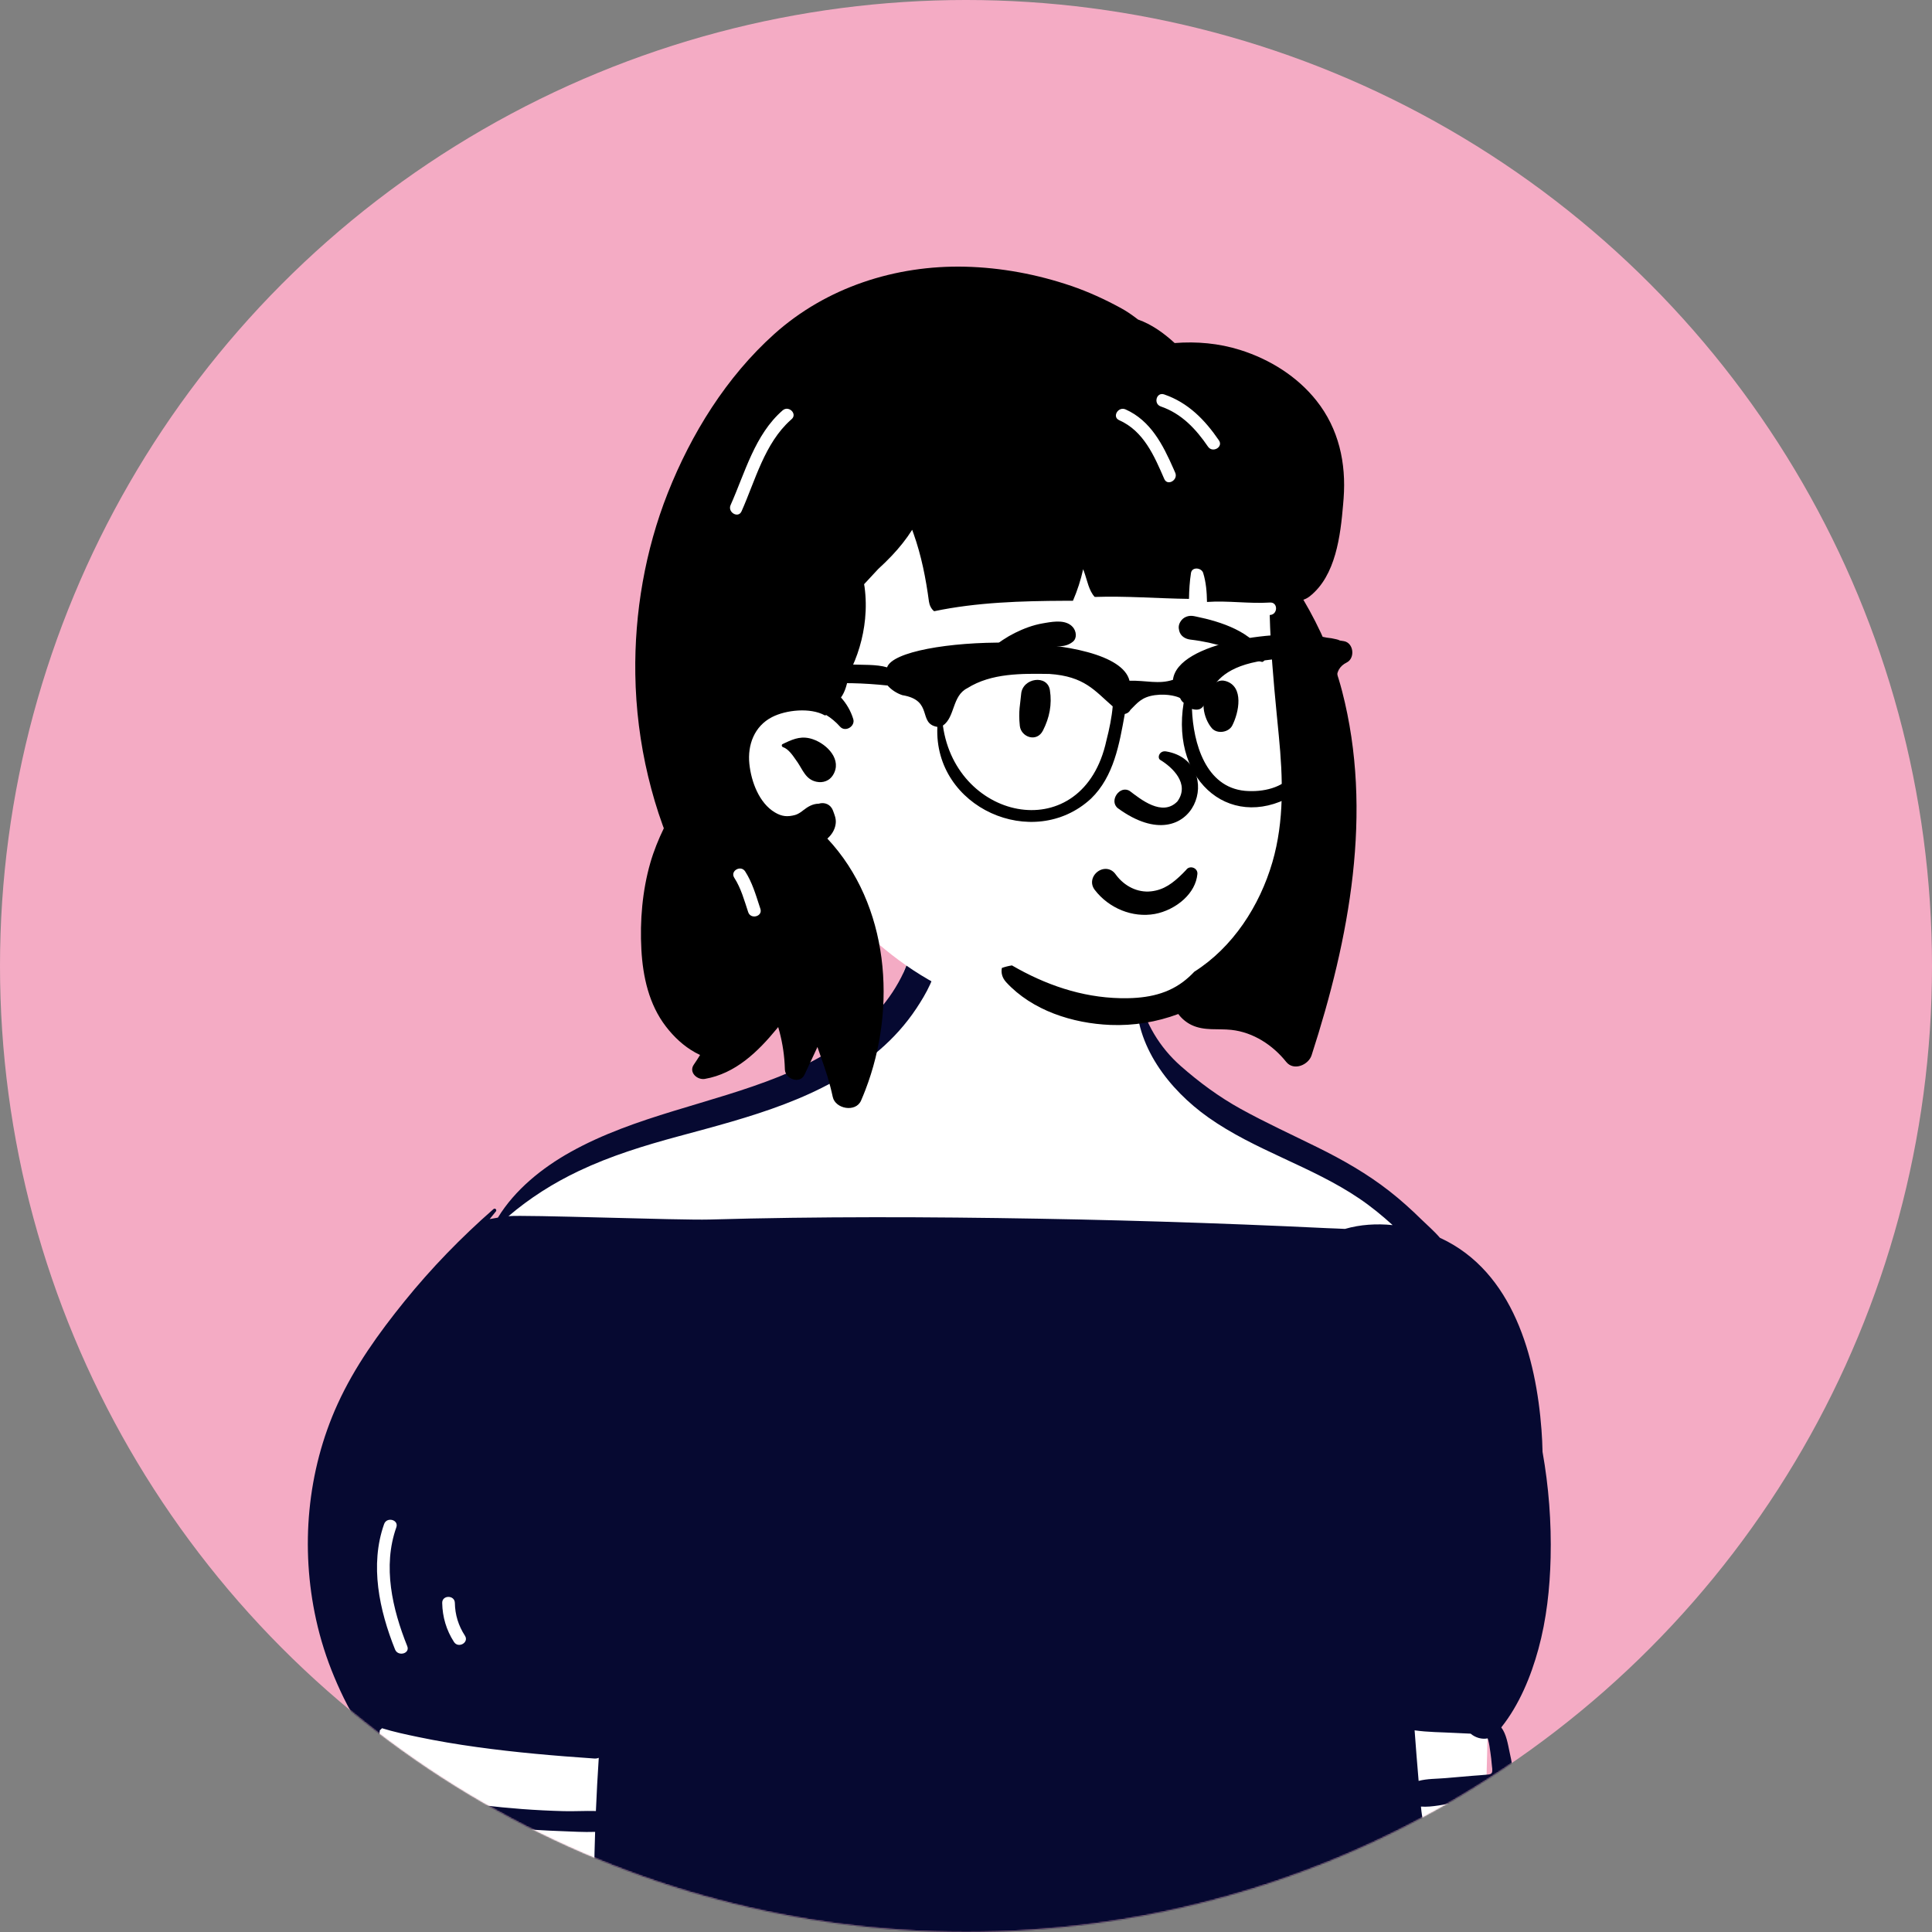 <svg width="1500" height="1500" viewBox="0 0 1500 1500" fill="none" xmlns="http://www.w3.org/2000/svg">
<rect x="0" y="0" width="1500" height="1500" fill="#808080" stroke="none"/>
<circle cx="750" cy="750" r="750" fill="#F4ABC4"/>
<mask id="mask0_101_8" style="mask-type:alpha" maskUnits="userSpaceOnUse" x="0" y="0" width="1500" height="1500">
<circle cx="750" cy="750" r="750" fill="#C4C4C4"/>
</mask>
<g mask="url(#mask0_101_8)">
<path fill-rule="evenodd" clip-rule="evenodd" d="M1159.53 1526.93C1156.55 1499.66 1154.71 1472.2 1153.66 1444.79C1152.61 1417.41 1153.99 1389.7 1154.59 1362.31C1155.82 1306.6 1157.82 1250.75 1153.32 1195.12C1149.07 1142.55 1139.3 1090.34 1123.9 1039.82C1116.39 1015.22 1108.48 989.631 1096.14 966.899C1083.73 944.045 1064.08 928.825 1042.49 914.868C1019.5 900.008 996.693 884.867 973.794 869.868C954.572 857.279 919.981 842.626 904.21 825.796C887.614 808.086 884.495 764.188 873.443 743.209C862.68 722.775 832.214 709.446 808.756 709.446C769.927 709.446 740.507 707.49 708.58 742.891C692.65 760.554 705.324 778.41 688.627 795.363C673.276 810.95 634.018 826.968 614.232 836.012C590.535 846.844 566.24 856.408 541.592 864.926C516.45 873.617 490.674 880.094 465.39 888.296C441.155 896.157 409.509 928.561 390.695 945.706C373.204 961.647 368.863 959.862 355.565 979.227C326.381 1021.73 297.165 1064.71 273.925 1110.73C262.349 1133.65 251.14 1157.76 246.94 1183.21C242.46 1210.36 246.902 1236.6 254.167 1262.88C261.563 1289.63 285.047 1315.1 292.698 1341.79C296.224 1354.08 284.121 1367.5 289.688 1379.09C292.469 1384.88 295.97 1390.03 299.956 1395.07C303.028 1398.96 315.006 1398.1 316.555 1402.85C318.121 1407.66 309.455 1417.62 309.326 1422.6C309.144 1429.71 308.856 1436.82 308.619 1443.94L307.219 1485.99C306.299 1513.63 305.379 1541.27 304.46 1568.9C304.159 1577.92 303.72 1586.74 305.915 1595.3C305.123 1594.57 304.37 1593.78 303.682 1592.9C301.669 1590.31 297.401 1592.51 299.109 1595.53C301.96 1600.59 306.061 1604.15 310.879 1606.71C316.478 1614.84 1164.37 1633.01 1168.55 1609.23C1170.89 1595.88 1166.63 1581.6 1164.92 1568.34C1163.15 1554.53 1161.04 1540.78 1159.53 1526.93Z" fill="white"/>
<path fill-rule="evenodd" clip-rule="evenodd" d="M298.228 1183.26C300.303 1177.4 309.791 1179.94 307.702 1185.83C296.964 1216.15 304.581 1249.14 316.19 1278.08C318.52 1283.88 309.015 1286.38 306.717 1280.65C294.505 1250.21 286.95 1215.1 298.228 1183.26ZM370.23 1356.42C400.514 1360.62 430.823 1363.21 461.316 1365.3C462.68 1365.4 463.859 1365.2 464.878 1364.76C463.969 1378.52 463.232 1392.3 462.655 1406.07C454.341 1405.84 445.855 1406.39 437.615 1406.17C426.844 1405.88 416.086 1405.35 405.341 1404.54C384.537 1402.98 363.77 1400.52 343.2 1397.1C335.512 1395.83 325.749 1395.06 316.992 1392.54C308.715 1390.16 301.347 1386.21 297.478 1378.78C294.187 1372.48 293.585 1364.77 293.585 1357.81C293.585 1353.02 294.42 1348.15 294.924 1343.32C295.55 1342.89 296.115 1342.37 296.569 1341.79C305.706 1344.63 315.187 1346.63 324.471 1348.57C339.589 1351.74 354.928 1354.3 370.23 1356.42ZM353.15 1244.5C353.317 1253.76 355.914 1262.16 360.967 1269.95C364.386 1275.22 355.88 1280.07 352.484 1274.84C346.535 1265.66 343.521 1255.37 343.325 1244.5C343.212 1238.26 353.037 1238.28 353.15 1244.5ZM1129.45 1345.43C1133.56 1345.66 1137.68 1345.79 1141.79 1346.01C1145.42 1349.07 1150.44 1350.63 1155.03 1349.66C1155.19 1350.05 1155.33 1350.49 1155.47 1351C1156.28 1354.11 1156.68 1357.45 1157.15 1360.62C1157.61 1363.74 1157.97 1366.89 1158.22 1370.04C1158.34 1371.62 1159.11 1375.21 1158.13 1376.59C1157.25 1377.83 1155.29 1377.72 1153.94 1377.88C1150.31 1378.27 1146.62 1378.45 1142.96 1378.75C1136.05 1379.35 1129.14 1379.94 1122.23 1380.53C1115.47 1381.11 1108.04 1380.93 1101.42 1382.69C1100.29 1369.6 1099.26 1356.52 1098.3 1343.42C1108.55 1344.91 1119.27 1344.87 1129.45 1345.43ZM269.65 1323.73C273.776 1331.58 277.583 1339.31 285.48 1344.03C286.511 1344.63 287.666 1344.96 288.845 1345.04C287.96 1348.78 287.408 1352.61 286.917 1356.14C285.836 1363.93 285.603 1371.97 287.58 1379.65C289.508 1387.12 292.701 1393.79 298.964 1398.57C301.875 1400.8 305.055 1402.49 308.396 1403.83C307.831 1405.39 307.499 1406.94 307.671 1408.65C306.873 1412.61 306.345 1416.64 305.768 1420.5C304.503 1429.07 303.238 1437.65 302.243 1446.27C300.254 1463.41 298.694 1480.55 297.38 1497.75C296.066 1514.9 295.12 1532.08 294.334 1549.26C293.929 1558.05 293.573 1566.84 293.241 1575.64C292.91 1584.68 291.424 1593.93 295.476 1602.32C298.743 1609.09 309.783 1608.71 313.173 1602.32C317.471 1594.19 316.206 1584.55 316.317 1575.64C316.427 1567.25 316.575 1558.85 316.759 1550.46C317.127 1533.29 317.668 1516.12 318.098 1498.95C318.515 1482.18 319.031 1465.43 319.375 1448.67C319.547 1439.89 319.559 1431.11 319.608 1422.34C319.633 1417.47 319.841 1412.28 319.473 1407.21C322.543 1407.92 325.638 1408.53 328.696 1409.15C352.042 1413.87 375.633 1417.3 399.372 1419.43C411.297 1420.5 423.258 1421.25 435.22 1421.67C444.013 1421.99 453.125 1422.59 462.053 1422.27C461.353 1443.28 461.034 1464.3 461.071 1485.33C461.095 1500.5 461.304 1515.66 461.685 1530.83C461.894 1538.8 462.066 1546.78 462.311 1554.76C462.422 1558.34 462.422 1561.96 462.667 1565.53C462.741 1566.64 462.901 1567.72 463.109 1568.79C462.299 1571.05 461.624 1573.29 461.071 1575.38C458.369 1585.55 458.369 1595.32 459.573 1605.68C460.604 1614.47 468.108 1622.61 478.018 1619.53C479.627 1619.03 481.236 1618.51 482.832 1617.98C497.422 1619.61 512.098 1619.99 526.896 1620.26C548.523 1620.68 570.161 1620.81 591.8 1620.92C634.243 1621.14 676.697 1621.25 719.152 1621.37C804.467 1621.61 889.782 1621.84 975.097 1622.08C998.774 1622.15 1022.45 1622.21 1046.13 1622.29C1058.39 1622.32 1070.62 1622.33 1082.86 1622.8C1088.57 1623.01 1094.29 1623.32 1100.01 1623.4C1106.62 1623.51 1112.48 1621.63 1118.81 1619.93C1122.38 1618.95 1123.79 1615.41 1123.03 1612.42C1128.75 1613.76 1135.69 1610.91 1137.65 1604.55C1139.07 1599.94 1138.54 1594.94 1136.42 1590.67V1590.66C1132.32 1565.13 1127.11 1539.72 1123.02 1514.18C1118.54 1486.21 1114.23 1458.18 1110.43 1430.1C1107.58 1408.89 1105.24 1423.92 1103.21 1402.62C1112.04 1403.3 1122.02 1400.65 1130.77 1399.52C1137.04 1398.73 1143.37 1398.08 1149.66 1397.24C1149.19 1403.48 1149.32 1409.85 1149.15 1415.84C1148.82 1427.74 1148.97 1439.59 1149.28 1451.49C1149.87 1474.45 1151.18 1461.08 1153.28 1483.95C1155.4 1506.98 1158.01 1529.93 1161.16 1552.86C1162.78 1564.66 1164.52 1576.45 1166.35 1588.23C1167.19 1593.72 1168.07 1599.21 1168.96 1604.7C1170.03 1611.17 1170.37 1617.31 1175.3 1622.18C1179.04 1625.87 1186.7 1625.55 1189.18 1620.41C1192.32 1613.91 1190.9 1608.34 1189.73 1601.52C1188.78 1596.03 1187.87 1590.55 1186.98 1585.07C1185.06 1573.31 1183.24 1561.55 1181.54 1549.77C1178.25 1527.08 1175.14 1504.34 1172.36 1481.59C1169.56 1458.65 1166.67 1472.05 1163.91 1449.11C1162.53 1437.54 1161.14 1425.99 1159.52 1414.46C1158.7 1408.53 1158.18 1402.21 1157.1 1396.1C1157.44 1396.05 1157.79 1395.99 1158.13 1395.93C1165.6 1394.58 1171.97 1390.43 1173.85 1382.86C1175.64 1375.61 1173.51 1367.27 1172 1360.15C1170.71 1354.09 1169.54 1346.35 1165.58 1341.16C1179.53 1323.64 1188.61 1301.6 1194.39 1280.41C1200.7 1257.33 1203.34 1233.24 1203.9 1209.38C1204.55 1181.74 1202.43 1154.27 1197.63 1127.25C1197.51 1121.52 1197.25 1115.8 1196.81 1110.08C1192.59 1053.97 1174.86 987.55 1118.64 961.332C1118.41 961.224 1118.18 961.126 1117.95 961.029C1113.54 955.837 1108.04 951.164 1103.59 946.796C1095.72 939.048 1087.49 931.641 1078.77 924.814C1061.5 911.295 1042.57 900.498 1022.88 890.777C1002.97 880.937 982.772 871.702 963.32 860.965C946.372 851.596 931.119 840.315 916.64 827.582C900.368 813.263 888.787 793.957 884.243 772.884C884.01 771.783 882.352 772.086 882.328 773.138C881.136 811.762 907.589 845.895 938.033 867.489C974.434 893.284 1018.39 905.496 1055.3 930.504C1064.48 936.713 1073.06 943.722 1081.23 951.164C1068.71 949.906 1055.98 950.704 1044.25 954.118C1039.63 953.839 1034.99 953.756 1030.36 953.537C1019.77 953.016 1009.18 952.533 998.578 952.072C976.976 951.129 955.362 950.27 933.747 949.519C891.342 948.042 848.924 946.928 806.506 946.191C721.265 944.701 635.913 944.41 550.684 946.844C527.572 947.498 406.041 942.959 394.791 944.241C411.334 930.128 429.485 918.606 449.441 909.127C474.408 897.301 500.21 889.409 526.872 882.195C581.779 867.344 638.799 853.025 682.74 815.296C693.657 805.916 703.359 795.132 711.305 783.185C718.894 771.783 727.331 757.185 727.54 743.277C727.687 733.401 713.736 729.805 708.775 738.266C705.693 743.507 704.17 749.257 701.652 754.752C699.147 760.199 696.175 765.452 692.871 770.476C686.375 780.353 678.319 789.164 669.55 797.116C650.859 814.086 628.213 826.517 604.781 835.922C551.581 857.261 493.394 866.267 442.981 894.398C420.925 906.706 399.814 923.689 386.563 945.354C384.426 945.682 382.302 946.069 380.177 946.504C381.761 944.531 383.358 942.56 384.967 940.598C386.023 939.315 384.389 937.621 383.1 938.758C358.035 960.739 334.947 984.475 314.02 1010.35C294.003 1035.12 275.336 1061.07 262.122 1090.07C238.371 1142.17 233.139 1201.75 245.407 1257.46C248.748 1272.64 253.464 1287.5 259.469 1301.87C262.564 1309.29 265.916 1316.6 269.65 1323.73Z" fill="#060931"/>
<path fill-rule="evenodd" clip-rule="evenodd" d="M810.766 237.233C880.498 237.233 967.833 315.632 993.394 348.994C1014.88 377.043 1011.84 521.542 1011.84 607.259C1011.84 625.187 1003.62 659.116 1000.64 676.264C989.7 739.102 942.047 791.802 847.732 791.802C770.937 791.802 711.839 767.828 654.69 706.51C641.652 692.521 577.978 742.601 564.956 724.566C530.942 724.566 502.501 411.34 569.282 317.39C636.064 223.441 741.035 237.233 810.766 237.233Z" fill="white"/>
<path fill-rule="evenodd" clip-rule="evenodd" d="M601.183 259.295C641.476 223.165 695.155 205.783 749.314 207.066C777.363 207.732 805.314 212.997 831.804 222.015C845.055 226.542 857.888 232.448 870.157 239.13C874.578 241.532 878.654 244.347 882.578 247.336L883.555 248.087H883.568C894.092 251.815 903.487 258.508 912.01 266.34C929.093 264.996 946.31 266.509 962.828 271.702C985.818 278.94 1007.1 292.194 1022.05 311.016C1039.46 332.928 1045.24 359.507 1043.18 386.945L1042.8 391.606C1040.75 415.844 1037.1 447.02 1016.91 462.946C1015.38 464.156 1013.68 465.076 1011.93 465.633C1024.93 487.59 1035.6 511.967 1041.99 536.587C1066.37 630.624 1047.63 728.691 1018.31 819.326C1015.91 826.794 1004.45 831.757 998.614 824.458C988.2 811.41 973.07 801.46 956.049 799.596C945.549 798.446 935.098 800.528 925.175 795.832C921.282 793.98 917.524 790.954 914.822 787.274C898.071 793.532 880.031 796.486 862.138 795.759C832.774 794.573 801.384 784.551 781.182 762.57C777.94 759.042 777.119 755.08 777.865 751.509C780.399 750.618 783 749.955 785.68 749.54C811.298 764.421 839.536 774.364 869.884 774.989C887.42 775.349 904.525 772.932 918.744 762.14C921.82 759.804 924.649 757.218 927.265 754.439C956.993 735.59 977.953 703.576 987.918 669.284C997.202 637.305 996.06 604.007 992.867 571.205L991.182 553.895C988.727 528.49 986.449 503.009 985.81 477.495L986.003 477.485C992.281 477.086 992.327 467.399 986.003 467.802C969.646 468.846 953.414 466.201 937.107 467.353C936.971 459.755 936.416 452.192 934.15 444.864C932.857 440.677 925.46 439.851 924.676 444.864C923.628 451.569 923.245 458.238 923.13 464.973C898.727 464.654 874.347 462.63 849.94 463.462C845.438 458.729 844.005 450.337 841.899 444.499C841.592 443.64 841.285 442.793 840.966 441.933C839.115 450.276 836.492 458.435 833.041 466.422L827.055 466.442C793.093 466.599 758.439 467.6 725.275 474.551C722.97 472.807 721.598 469.764 721.228 467.001C718.822 449.019 715.389 431.516 709.304 414.38L708.433 411.962C708.362 411.762 708.287 411.549 708.209 411.325C703.725 418.458 698.375 425.106 692.541 431.298C689.102 434.947 685.496 438.437 681.796 441.827C678.202 445.761 674.487 449.635 670.886 453.581C671.027 454.299 671.15 455.028 671.25 455.77C672.351 463.958 672.465 472.263 671.658 480.482C670.199 495.343 665.943 509.662 659.105 522.908L658.889 524.235C657.85 530.443 656.373 536.858 652.923 541.533C657.229 546.287 660.546 551.967 662.469 558.276C664.181 563.894 656.295 568.762 652.206 564.165C648.957 560.513 645.348 557.491 641.384 555.08C641.133 555.415 640.681 555.58 640.174 555.3C629.134 549.26 610.381 551.088 599.353 556.777C585.635 563.846 580.281 578.358 581.803 593.065C583.265 607.118 589.503 623.543 601.6 630.745C607.151 634.049 611.474 634.327 617.369 632.742C619.253 632.237 621.59 630.69 622.593 629.921L623.58 629.141C627.445 626.131 631.044 624.07 635.606 623.991C640.271 622.557 644.961 624.546 646.745 629.368L646.855 629.68C647.69 632.137 649.213 635.223 648.881 638.975C648.537 642.994 646.671 646.649 643.883 649.591C643.404 650.099 642.888 650.607 642.36 651.08C690.378 702.316 696.543 782.154 671.92 846.161C670.852 848.969 669.709 851.741 668.518 854.488C664.404 863.905 648.562 860.988 646.548 851.656C645.946 848.86 645.283 846.076 644.558 843.316C643.227 838.216 641.701 833.164 639.981 828.186L639.327 826.322C637.865 822.207 636.502 818.055 635.028 813.94L634.881 813.469C634.826 813.283 634.764 813.068 634.697 812.826L632.204 818.188L624.627 834.371C621.081 841.923 609.815 837.819 609.396 830.542L609.386 830.292C609.349 828.949 609.3 827.617 609.214 826.298C608.674 816.409 606.942 806.798 604.191 797.393L603.199 798.609C588.42 816.617 571.076 833.496 547.282 837.652C541.314 838.692 534.559 832.544 538.661 826.601C540.356 824.143 541.989 821.626 543.536 819.072C542.198 818.454 540.933 817.813 539.766 817.159C530.74 812.16 523.224 805.043 517.01 796.97C503.832 779.855 499.117 758.309 497.962 737.224C496.734 714.941 498.724 691.447 504.901 669.95C507.578 660.654 511.201 651.733 515.389 643.079C515.094 642.304 514.812 641.529 514.529 640.755C510.01 628.336 506.301 615.639 503.218 602.796C497.004 576.87 493.664 550.12 493.259 523.478C492.522 475.752 500.873 427.263 518.471 382.757C536.647 336.858 563.984 292.642 601.183 259.295ZM578.549 676.571C575.211 671.391 566.861 676.059 569.96 681.274L570.075 681.461C575.368 689.679 577.849 699.024 580.895 708.186C582.847 714.081 592.34 711.564 590.363 705.608L589.709 703.62C586.678 694.328 583.913 684.885 578.549 676.571ZM607.618 577.705L609.835 576.647C616.829 573.357 622.958 571.117 631.221 573.989C642.286 577.826 654.137 590.039 646.658 601.888C643.907 606.258 639.02 608.001 633.985 606.972C625.496 605.237 623.306 597.703 618.998 591.519L618.257 590.471C615.63 586.729 612.309 581.556 607.937 580.089C606.942 579.75 606.525 578.225 607.618 577.705ZM613.855 326.111L614.569 325.48C619.321 321.341 612.346 314.514 607.618 318.629C585.979 337.475 578.463 366.973 567.238 392.113C564.721 397.766 573.182 402.704 575.724 397.003C586.432 373.013 593.539 344.316 613.855 326.111ZM873.89 317.867C868.236 315.356 863.29 323.465 868.725 326.135L868.929 326.231C888.038 334.74 896.168 354.009 903.954 371.899C906.435 377.612 914.896 372.686 912.44 367.021L911.035 363.811C902.911 345.375 893.435 326.583 873.89 317.867ZM903.843 306.223C897.85 304.177 895.284 313.521 901.228 315.567C917.426 321.123 928.54 333.106 937.91 346.808C941.423 351.94 949.933 347.098 946.384 341.918C935.503 326.013 922.584 312.662 903.843 306.223Z" fill="black"/>
<path fill-rule="evenodd" clip-rule="evenodd" d="M870.955 706.809C862.699 703.489 855.333 697.952 849.948 690.879C848.076 688.42 847.59 685.824 847.983 683.449C848.425 680.779 850.028 678.358 852.214 676.735C854.406 675.107 857.149 674.304 859.801 674.713C862.105 675.069 864.399 676.312 866.214 678.891L866.594 679.407C869.795 683.676 873.967 687.179 878.721 689.436C883.303 691.612 888.427 692.628 893.73 692.037C903.83 690.913 910.791 685.53 918.19 678.219C919.107 677.296 920.024 676.344 920.947 675.377C921.529 674.5 922.337 673.937 923.234 673.641C924.231 673.313 925.358 673.331 926.39 673.686C927.386 674.029 928.276 674.678 928.872 675.541C929.44 676.362 929.761 677.376 929.657 678.543C928.98 686.119 924.961 692.88 919.252 698.189C912.913 704.086 904.508 708.165 896.596 709.596C887.88 711.172 878.998 710.042 870.955 706.809ZM900.708 589.933C909.982 595.488 924.113 608.443 914.136 622.217C902.393 634.362 885.485 620.437 877.154 614.139C869.428 609.259 860.748 621.811 867.916 627.51C928.121 671.442 952.554 591.385 905.399 583.4C900.207 582.52 898.279 588.214 900.708 589.933ZM792.82 538.828C793.845 526.293 813.215 523.446 815.142 535.851C816.867 546.962 814.836 557.17 809.758 567.174C804.906 576.731 792.71 572.272 791.788 563.569C790.552 551.903 792.183 546.626 792.82 538.828ZM940.268 533.279C942.969 529.793 946.868 527.413 951.54 528.758C966.135 532.962 961.833 553.385 956.707 563.326C953.922 568.724 944.919 570.093 940.85 565.34C934.219 557.589 931.043 542.109 939.474 534.473C939.702 534.079 939.956 533.681 940.268 533.279ZM809.552 483.978L811.858 483.58C818.99 482.364 827.859 481.196 832.904 486.848C835.58 489.844 836.501 495.415 832.904 498.283C826.577 503.331 819.582 501.375 812 501.802C805.751 502.156 799.746 503.175 793.727 504.87C780.523 508.59 769.764 515.38 758.486 522.837C757.006 523.815 755.496 521.949 756.202 520.585C762.712 508.018 775.328 497.694 787.965 491.401C794.71 488.042 802.091 485.256 809.552 483.978ZM926.963 478.348L928.728 478.704C947.932 482.66 972.882 490.563 981.976 509.155C982.322 511.783 981.956 512.347 981.658 512.715L981.559 512.837C981.314 513.152 981.118 513.585 979.962 513.943C979.641 513.867 979.317 513.788 978.99 513.703C974.821 512.626 971.523 511.143 968.33 509.604L964.868 507.923C960.852 505.982 956.8 504.112 952.506 502.731C943.342 499.785 933.916 497.709 924.344 496.601C922.269 496.361 920.271 495.671 918.695 494.488C917.199 493.366 916.056 491.811 915.535 489.745C914.86 487.071 915.054 485.047 916.509 482.635C917.604 480.823 919.17 479.568 920.968 478.847C922.801 478.112 924.889 477.938 926.963 478.348Z" fill="black"/>
<path fill-rule="evenodd" clip-rule="evenodd" d="M1004.26 600.767C995.991 611.715 980.662 615.202 966.523 613.998C936.028 611.105 926.431 576.97 925.431 550.439C945.88 556.109 923.702 515.955 993.603 511.539C1018.24 509.516 1011.45 524.183 1022.34 534.9C1022.11 557.392 1018.32 581.831 1004.26 600.767ZM859.013 574.922C841.009 658.02 742.421 638.254 732.065 563.347C741.628 556.695 739.109 540.268 750.989 534.317C769.818 522.46 793.356 522.967 814.738 523.245C842.069 525.096 849.857 536.255 863.897 548.429C863.221 556.56 861.274 566.198 859.013 574.922ZM1043.31 497.777C1042.3 497.611 1041.29 497.455 1040.28 497.309C1039.49 496.867 1038.56 496.527 1037.48 496.322C1035.02 495.706 1032.58 495.291 1030.13 495.067C995.095 487.295 914.033 498.33 910.688 527.801C899.53 531.472 889.874 528.185 876.941 528.512C867.097 487.957 696.906 493.681 688.721 518.131C688.69 518.123 688.659 518.115 688.627 518.106C680.763 515.707 669.168 516.285 660.167 515.905C640.946 515.508 621.703 517.197 602.897 521.192C567.682 526.708 519.621 533.166 544.113 576.508C544.118 576.515 544.121 576.524 544.128 576.531L544.131 576.527C548.352 580.791 555.516 577.358 555.782 571.585C547.548 551.052 566.146 548.586 580.455 542.685C616.061 530.078 652.312 528.33 689.137 532.23C691.908 535.445 696.111 538.248 700.555 539.715C725.176 543.743 712.2 561.745 727.764 564.363C724.905 627.113 802.202 661.365 846.989 620.115C864.871 602.884 869.133 577.358 873.279 554.349C875.471 553.864 876.865 552.682 877.68 551.118C882.952 545.931 886.264 541.14 896.689 539.715C907.114 538.292 915.14 541.149 916.225 542.025C916.499 542.568 916.793 543.113 917.134 543.657C917.611 544.47 918.259 545.117 918.996 545.627C908.701 608.113 957.919 647.63 1007.61 615.222C1029.2 595.205 1033.76 564.56 1034.66 537.207C1037.59 535.467 1039.44 532.093 1038.43 527.852C1037.03 522.006 1040.3 516.944 1045.52 514.402C1052.29 511.101 1051.09 499.047 1043.31 497.777Z" fill="black"/>
</g>
</svg>
